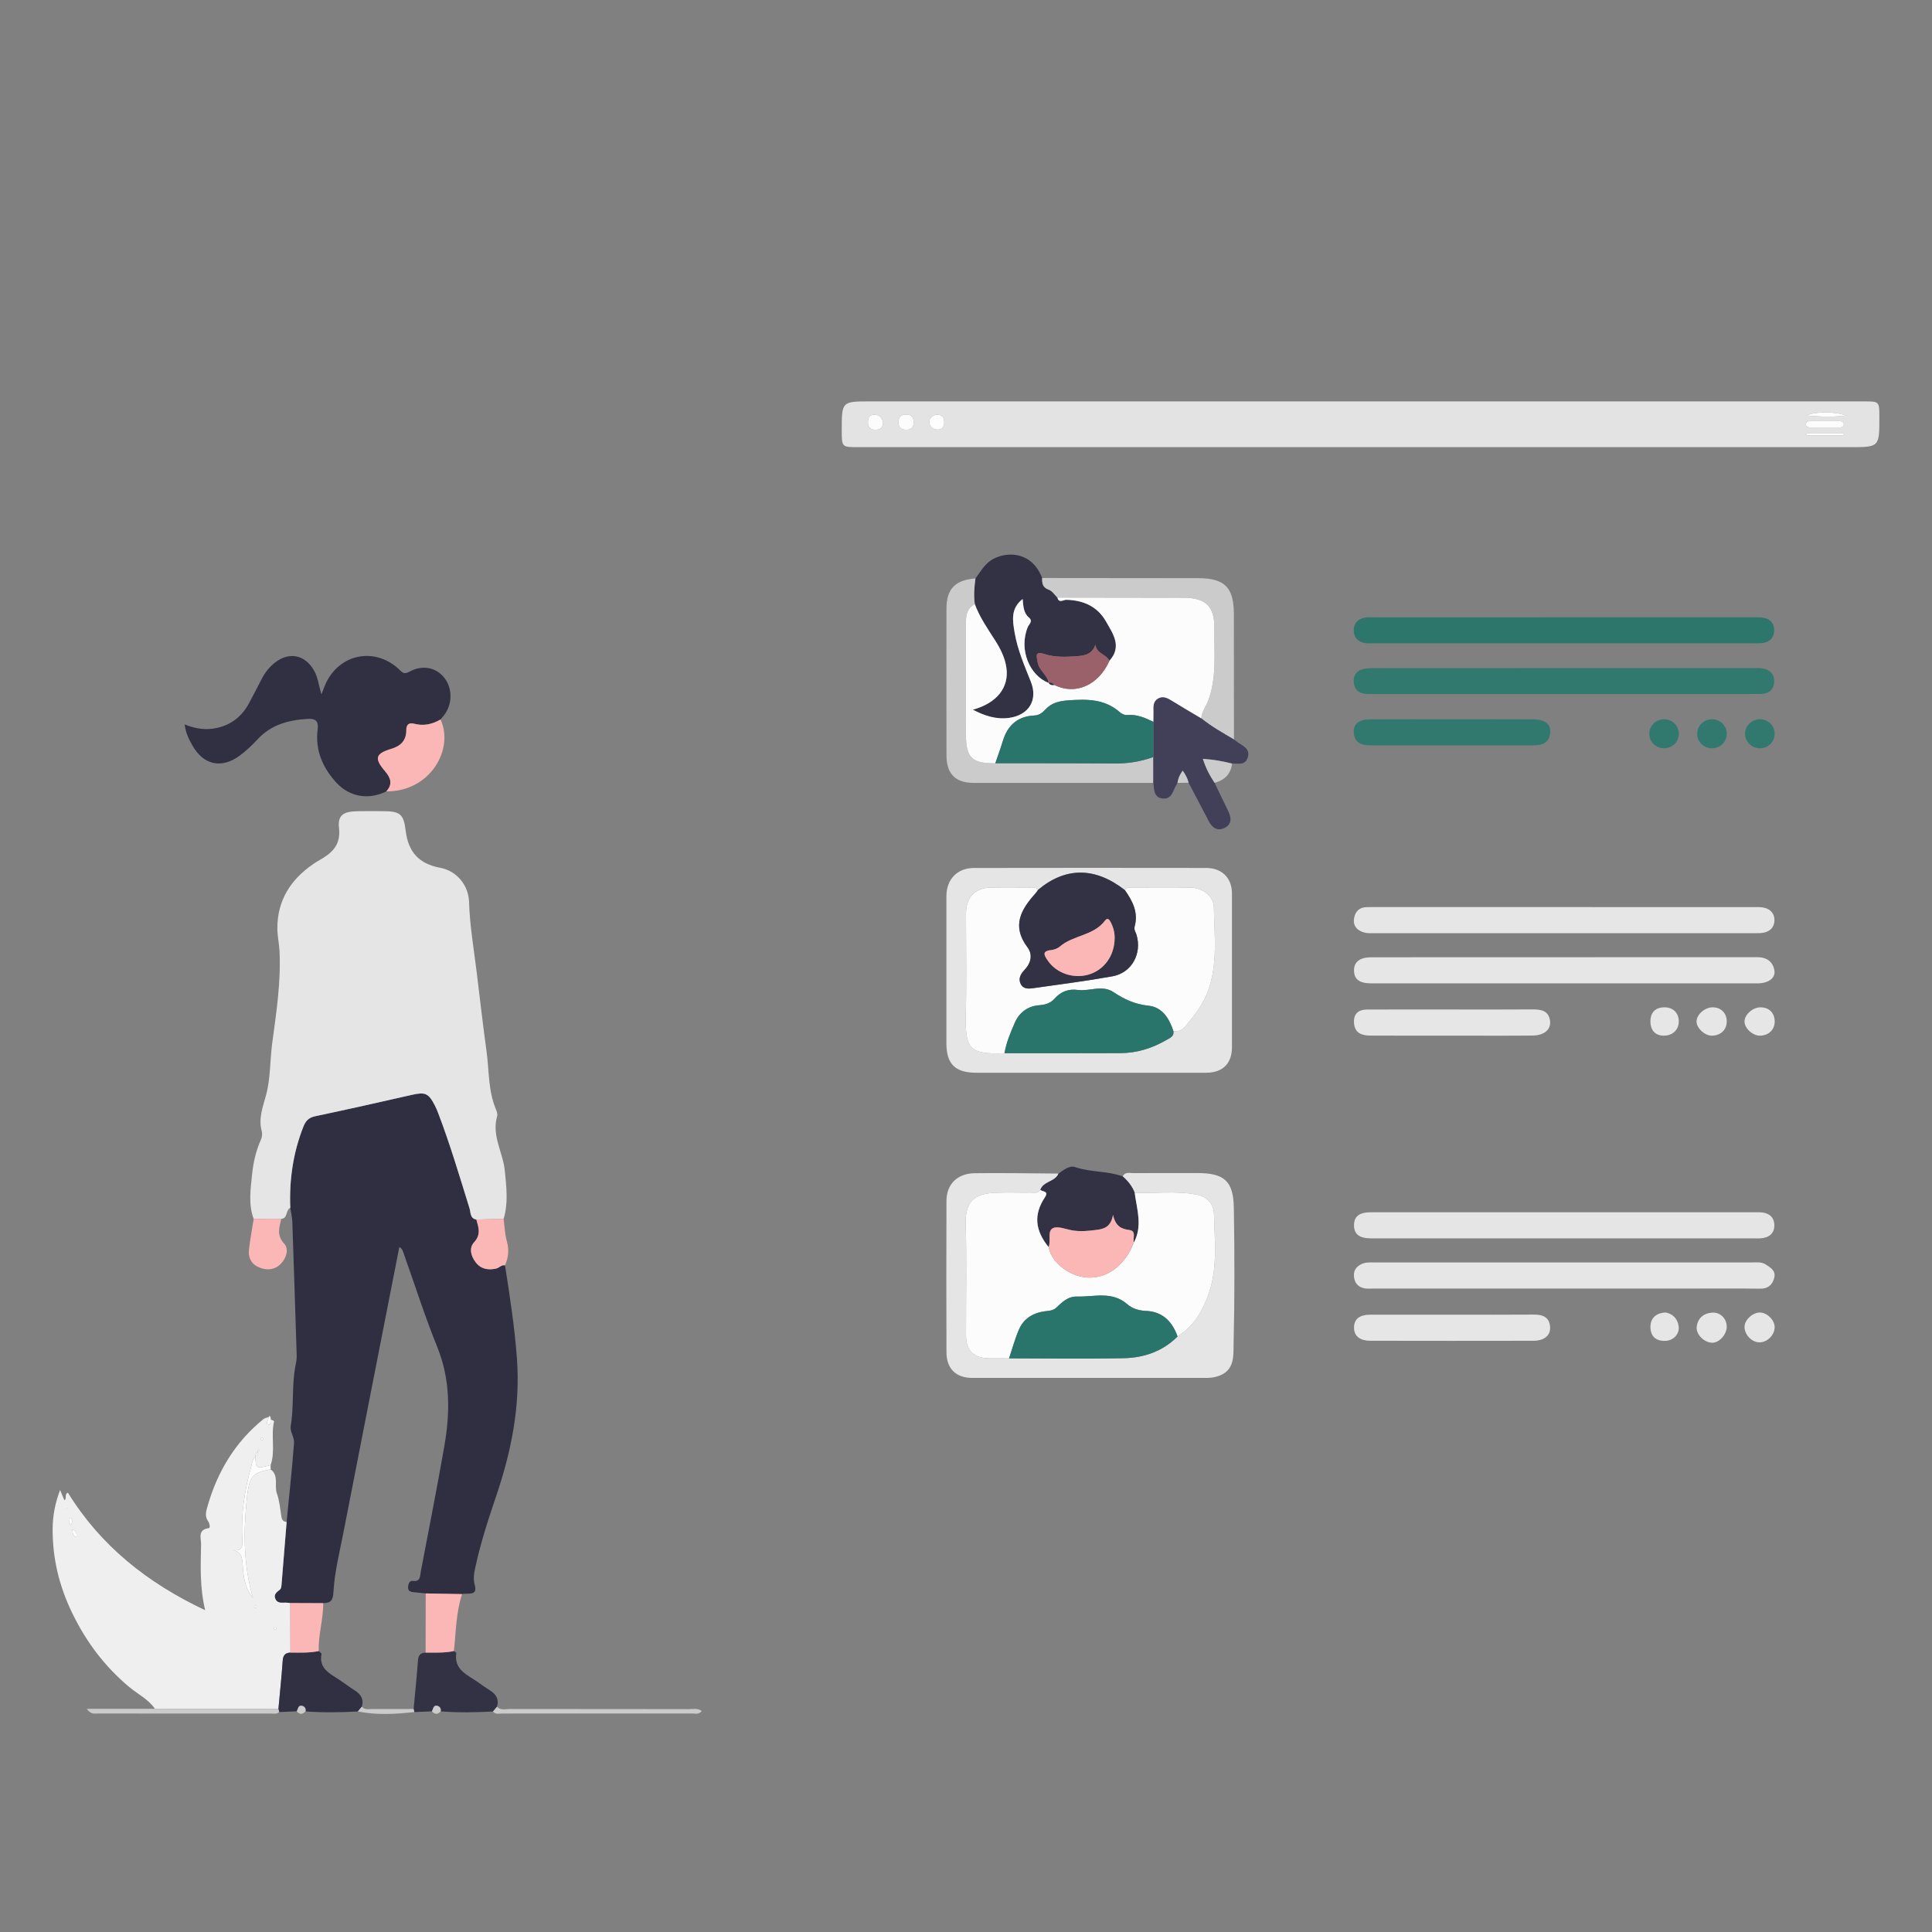 <?xml version="1.0" encoding="utf-8"?>
<!-- Generator: Adobe Illustrator 23.1.0, SVG Export Plug-In . SVG Version: 6.00 Build 0)  -->
<svg version="1.1" xmlns="http://www.w3.org/2000/svg" xmlns:xlink="http://www.w3.org/1999/xlink" x="0px" y="0px"
	 viewBox="0 0 4500 4500" style="enable-background:new 0 0 4500 4500;" xml:space="preserve">
<rect x="0" y="0" width="4500" height="4500" fill="#808080" stroke="none"/>
<style type="text/css">
	.st0{fill:#302F42;}
	.st1{fill:#E5E5E5;}
	.st2{fill:#E3E3E3;}
	.st3{fill:#EFEFEF;}
	.st4{fill:#313043;}
	.st5{fill:#31796F;}
	.st6{fill:#333244;}
	.st7{fill:#2D766C;}
	.st8{fill:#E6E6E6;}
	.st9{fill:#CBCBCB;}
	.st10{fill:#424058;}
	.st11{fill:#FBB6B6;}
	.st12{fill:#FDFCFD;}
	.st13{fill:#FEFEFE;}
	.st14{fill:#2A756B;}
	.st15{fill:#9B616A;}
	.st16{display:none;}
	.st17{display:inline;fill:#176561;}
</style>
<g id="Calque_1">
	<g>
		<path class="st0" d="M1176.25,2947.18c11.25,72.56,22.64,145.05,27.9,218.44c7.87,109.84-13.15,214.83-48.18,318.1
			c-18.94,55.84-37.16,112-49.46,169.83c-2.75,12.94-4.44,24.59-0.59,38.88c7.01,26.08-16.94,17.24-29.6,20.54
			c-28.26-0.52-56.53-1.04-84.8-1.56c-9.22-0.97-18.43-2.07-27.67-2.86c-7.37-0.63-13.68-2.43-13.37-11.52
			c0.24-7.2,3.26-15.81,10.55-14.83c19.03,2.55,17.1-11.42,19.09-21.82c18.5-97.05,37.71-193.98,54.7-291.3
			c13.64-78.15,14.51-155.31-16.3-231.48c-28.76-71.1-52.14-144.37-77.8-216.71c-2.03-5.74-2.92-12.03-10.63-16.34
			c-43.8,223.55-87.42,445.58-130.71,667.67c-8.71,44.7-20.06,89.42-22.59,134.56c-1.21,21.55-6.16,26.6-23.95,27.31
			c-25.54-0.09-51.09-0.19-76.63-0.28c-2.51-0.26-5.02-0.52-7.53-0.78c-9.61-1.01-21.39,3.44-27.04-8.38
			c-5.3-11.08,3.21-16.4,10.64-22.44c2.58-2.1,3.14-7.46,3.47-11.42c4.07-48.64,7.93-97.29,11.84-145.94
			c5.96-61.34,12.62-122.63,17.28-184.07c0.97-12.72-9.85-26.75-7.8-38.91c7.68-45.41,2.46-91.61,10.4-136.75
			c1.6-9.12,3.93-17.94,3.62-27.31c-3.4-103.96-6.6-207.93-10.22-311.88c-0.38-10.89-3.11-21.7-4.75-32.55
			c-2.61-64.94,6.43-127.92,30.32-188.68c5.38-13.69,12.33-21.57,27.98-24.84c75.18-15.72,150.07-32.85,225-49.75
			c31.08-7.01,38.57-3.91,53.46,24.7c3.11,5.97,5.66,12.26,8.06,18.56c27.67,72.59,49.68,147.03,72.72,221.15
			c2.91,9.37,0.72,23.47,15.84,26.05c5.23,18.24,11.41,34.86-5.21,52.94c-12.28,13.36-7.61,31.91,3.65,46.59
			c12.28,16,29.02,18.67,47.6,14.67C1162.78,2953.2,1167.79,2945.47,1176.25,2947.18z"/>
		<path class="st1" d="M1109.49,2840.56c-15.12-2.58-12.92-16.68-15.84-26.05c-23.04-74.12-45.05-148.56-72.72-221.15
			c-2.4-6.3-4.95-12.59-8.06-18.56c-14.89-28.62-22.38-31.71-53.46-24.7c-74.93,16.9-149.82,34.04-225,49.75
			c-15.65,3.27-22.6,11.16-27.98,24.84c-23.89,60.76-32.93,123.74-30.32,188.68c-11.3,4.99-5.1,24.29-20.92,25.59
			c-21.44,0.04-42.89,0.07-64.34,0.11c-12.81-34.23-7.09-69.64-3.68-104.09c2.69-27.23,9.05-54.68,20.53-80.37
			c2.6-5.82,3.66-13.78,1.99-19.81c-8.15-29.41,2.33-55.83,9.82-83.43c10.8-39.8,9.14-81.56,14.62-122.34
			c9.51-70.71,20.36-141.61,16.93-213.59c-0.85-17.76-5-35.14-5.07-52.62c-0.26-65.25,30.67-113.94,83.38-150.15
			c3.47-2.39,6.96-4.78,10.63-6.84c30.09-16.96,54.42-34.3,49.6-77.28c-3.4-30.37,10.65-38.38,42.47-39.06
			c20.28-0.43,40.59-0.21,60.88-0.11c39.42,0.19,47.28,7.11,51.93,45.43c6.09,50.16,31.34,77.3,80.44,86.43
			c38.54,7.17,66.08,40.78,67.22,79.86c1.63,55.48,11.3,110.16,17.97,165.13c7.38,60.8,14.35,121.66,22.7,182.32
			c6.16,44.78,3.68,90.97,21.34,133.97c2.19,5.33,4.86,12.08,3.41,17.03c-13.33,45.44,13.75,84.91,17.89,127.6
			c3.61,37.26,8.42,74.84-2.83,111.84C1151.85,2839.51,1130.67,2840.03,1109.49,2840.56z"/>
		<path class="st2" d="M3168.93,934.93c390.81,0,781.62,0,1172.43,0c36.01,0,36.01,0.03,36.04,36.71
			c0.06,69.89,0.06,69.89-68.88,69.89c-769.78,0-1539.55,0-2309.33,0c-38.57,0-38.57-0.02-38.58-39.29
			c-0.02-67.31-0.02-67.31,66.35-67.31C2407.61,934.93,2788.27,934.93,3168.93,934.93z M4250.31,980.74
			c-10.88,0-21.76-0.08-32.64,0.04c-5.1,0.06-10.92,0.52-11.3,7.01c-0.39,6.64,5.26,7.75,10.44,7.78c22.6,0.12,45.2,0.14,67.8-0.03
			c5.17-0.04,10.72-1.32,9.97-8.12c-0.72-6.57-6.62-6.57-11.62-6.65C4272.07,980.62,4261.19,980.73,4250.31,980.74z M2128.11,982.47
			c-0.18-11.21-5.79-16.83-17.14-16.99c-12.59-0.18-18.49,5.87-18.28,18.41c0.22,13.15,7.68,17.53,19.65,16.94
			C2124.09,1000.25,2128.35,993.37,2128.11,982.47z M2056.82,983.24c-2.51-10.07-8.53-17.57-20.45-17.39
			c-12.16,0.19-15.08,8.54-14.75,18.99c0.37,11.69,7.02,16.2,17.99,16.07C2050.76,1000.77,2056.92,995.69,2056.82,983.24z
			 M2180.79,965.6c-7.34,2.09-16.28,6.74-16.06,17.29c0.25,11.5,8.63,17.9,20.31,17.63c10.57-0.24,14.12-7.39,14.2-17.01
			C2199.33,972.61,2194.94,965.82,2180.79,965.6z M4293.07,1013.88c-0.06-1.45-0.11-2.91-0.17-4.36c-28.31,0-56.63,0-84.94,0
			c0.12,1.45,0.23,2.91,0.35,4.36C4236.56,1013.88,4264.82,1013.88,4293.07,1013.88z M4208.27,967.86
			c28.19,2.23,56.37,4.45,91.74-0.07C4273.09,958,4226.45,958.23,4208.27,967.86z"/>
		<path class="st3" d="M667.58,3544.84c-3.91,48.65-7.77,97.31-11.84,145.94c-0.33,3.97-0.89,9.32-3.47,11.42
			c-7.43,6.04-15.93,11.36-10.64,22.44c5.65,11.82,17.43,7.37,27.04,8.38c2.51,0.26,5.02,0.52,7.52,0.78
			c0.09,38.47,0.18,76.94,0.28,115.4c-11.99,0.5-17.1,6.09-17.97,18.73c-2.6,37.62-6.58,75.14-10.03,112.7
			c-95.84-0.14-191.68-0.28-287.52-0.42c-15.53-22.6-40.38-34.33-60.63-51.4c-56.61-47.7-99.26-103.92-132-171.49
			c-30.62-63.21-45.88-126.76-45.73-195.58c0.07-30.57,5.56-60.06,17.35-91.24c3.95,9.39,6.99,16.62,10.06,23.94
			c6.65-4.34-0.96-13.61,8.07-17.81c76.25,123.51,184.34,210.02,319.79,273.85c-12.93-54.36-10.48-103.88-9.51-153.2
			c0.27-13.86-8.9-34.58,18.05-37.91c3.86-0.48,1.82-11.17-1.61-15.99c-7.89-11.06-5.14-22.04-1.85-33.65
			c23.06-81.36,64.52-150.92,130.86-204.51c3.04-2.46,7.62-3.01,11.49-4.45c1.67,6.08-8.04,14.49-0.94,17.01
			c7.86,2.79,4.77-7.23,6-11.89c2.82,1.52,8.26,3.66,8.07,4.46c-8.04,33.65,3.58,68.86-8.08,102.14
			c-34.08,9.06-34.6,8.76-35.54-20.31c4.13-2.17,4.97-5.98,5.07-10.15c1.99-1.82,6.55-2.91,1.86-6.61c-0.62,2.2-1.24,4.41-1.86,6.61
			c-4.13,2.16-4.98,5.97-5.08,10.15c-6.93,6.99-7.75,16.45-10.17,25.26c-15,54.69-23.79,110.15-20.26,167.06
			c1.02,16.46,1.17,31.5-26.86,24.86c25.26,3.9,26.67,17.72,27.69,36.1c2.18,39.28,10.13,60.53,24.11,76.42
			c-21.81-74.69-22.18-146.84-15.48-220.1c5.51-60.3,10.5-71.35,56.54-79.35c19.94,14.68,7.96,37.82,14.6,56.33
			c6.05,16.86,7.56,35.42,10.36,53.34C656.53,3539.78,659.45,3544.44,667.58,3544.84z M168.3,3562.21
			c1.68,7.96-0.43,14.94,9.94,17.91C177.96,3573.06,179.78,3566.18,168.3,3562.21z M164.67,3553.73c4.27-8.12,4.15-12.27,1.33-15.79
			c-1.74-2.17-5.62-1.73-5.65,0.75C160.31,3542.46,162.38,3546.27,164.67,3553.73z M608.67,3348.41c-0.62,1.41-1.24,2.83-1.85,4.24
			c1.41,0.61,3.13,2.02,4.14,1.62c1.02-0.4,2.11-2.9,1.72-3.92C612.29,3349.35,610.09,3349.03,608.67,3348.41z M598,3743.89
			c-0.57-1.43-0.79-3.63-1.79-4.08c-0.98-0.44-2.77,0.89-4.2,1.44c0.56,1.43,0.78,3.62,1.79,4.09
			C594.77,3745.78,596.56,3744.45,598,3743.89z M643.76,3791.94c-1.42-0.6-3.16-2-4.19-1.59c-1.01,0.4-1.31,2.61-1.93,4.03
			c1.42,0.61,3.16,2.01,4.17,1.6C642.84,3795.58,643.14,3793.37,643.76,3791.94z M155.05,3512.58c-0.25,0.72-0.68,1.46-0.66,2.17
			c0.01,0.24,1.16,0.45,1.78,0.67c0.25-0.72,0.68-1.46,0.65-2.17C156.82,3513.01,155.68,3512.8,155.05,3512.58z"/>
		<path class="st4" d="M899.8,1843.28c-40.67,20.25-84.95,13.33-115.66-19.68c-32.51-34.94-50.45-76.16-44.28-124.63
			c2.66-20.91-6.27-25.59-23.83-24.51c-44.17,2.73-84.76,13.45-116.25,47.75c-12.52,13.63-26.29,26.51-41.13,37.53
			c-42.57,31.61-84.67,22.38-110.58-23.56c-8.15-14.45-15.72-29.4-17.99-48.9c25.12,10.39,49.96,13.81,74.96,8.3
			c33.11-7.3,58-26.61,74.29-56.39c10.52-19.24,20.27-38.89,30.47-58.31c7.55-14.36,17.26-27.06,30.07-37.15
			c33.58-26.46,70.46-18.98,91.68,18.23c9.17,16.08,10.64,34.67,17.23,55.24c4.07-10.38,6.5-17.43,9.55-24.2
			c31.5-69.95,113.96-86.82,170.38-34.71c7.4,6.84,11.34,13.75,24.65,6.36c30.73-17.06,62.99-9.95,81.81,14.4
			c19.21,24.85,18.78,61.57-1.07,87.07c-2.57,3.3-5.32,6.44-7.99,9.66c-18.94,11.15-39.03,15.69-60.7,10.11
			c-13.23-3.41-19.11,1.64-19.08,15.08c0.04,23.76-12.85,36.6-34.98,43.25c-37,11.13-40.14,22.22-14.35,52.31
			C910.41,1812.18,914.84,1826.72,899.8,1843.28z"/>
		<path class="st1" d="M2538.05,2498.63c-87.99,0-175.97,0.03-263.96-0.01c-49.21-0.02-69.72-20.15-69.74-68.59
			c-0.05-114.21-0.07-228.41,0.02-342.62c0.03-39.21,25.14-65.68,64.24-65.76c180.2-0.35,360.41-0.3,540.61-0.04
			c37.19,0.06,60.22,23.41,60.26,59.76c0.11,119.28,0.13,238.56,0,357.85c-0.04,37.97-21.64,59.32-59.85,59.37
			C2719.1,2498.71,2628.57,2498.63,2538.05,2498.63z M2733.24,2402.04c10.97,1.05,20.67-3.19,27.21-10.98
			c21.63-25.77,42.35-52.02,53.86-84.65c22.3-63.21,14.17-128.41,13.03-192.89c-0.48-26.8-26.09-45.67-54.84-46.16
			c-44.74-0.76-89.51-0.23-134.27-0.2c-6.7,0-13.74-0.79-18.15,6.12c-69.12-54.17-138.36-54.36-202.29-0.57
			c-4.68-6.66-11.76-5.53-18.39-5.54c-30.35-0.06-60.72-0.53-91.06,0.11c-37.6,0.78-58.3,22.68-58.34,60.77
			c-0.08,77.56,1.39,155.16-0.41,232.69c-1.89,81.1,6.53,95.9,89.99,92.45c90.01-0.05,180.03,0.09,270.04-0.24
			c38.69-0.14,74.49-11.47,107.74-30.88C2725.03,2417.58,2734.82,2414.14,2733.24,2402.04z"/>
		<path class="st1" d="M2614.93,2740.01c5.59-11.07,16.02-7.53,24.74-7.58c49.89-0.29,99.79-0.15,149.69-0.14
			c61.61,0.01,83.38,18.37,84.46,80.32c1.85,105.67,1.97,211.43-0.53,317.08c-0.64,27.03,3.2,61.42-33.98,74.9
			c-9.89,3.59-19.45,4.87-29.63,4.87c-181.82-0.05-363.65,0.02-545.47-0.07c-37.63-0.02-59.6-21.45-59.73-59.77
			c-0.39-117.54-0.39-235.09,0-352.63c0.13-38.58,25.19-63.84,65.85-64.36c65.08-0.83,130.2,0.44,195.3,0.82
			c-7.96,19.58-35.22,17.58-42.47,37.96c-5.63,9.22-14.88,6.34-22.92,6.43c-27.03,0.29-54.1-0.71-81.1,0.3
			c-49.71,1.86-71.05,20.58-69.77,70.64c2.23,86.96,0.53,174.01,0.67,261.02c0.06,36.52,17.63,53.66,54.63,53.96
			c15.2,0.12,30.41,0.11,45.61,0.16c89.15,0.05,178.32,1.53,267.43-0.44c46.96-1.04,90.58-15.9,125.05-50.58
			c39.04-24.52,60.29-62.23,74.05-104.21c19.36-59.08,12.12-120.52,10.83-180.99c-0.48-22.37-14.71-40.36-40.71-45.27
			c-47.9-9.04-96.04-2.47-144.03-4.05C2637.08,2763.03,2627.09,2750.73,2614.93,2740.01z"/>
		<path class="st5" d="M3643.73,1616.54c-147.24,0-294.47,0.01-441.71-0.03c-8.45,0-17.06,0.47-25.31-0.95
			c-14.08-2.42-22.35-11.43-23.58-25.86c-1.32-15.4,5.2-26.77,20.28-30.89c8.78-2.4,18.36-2.56,27.58-2.56
			c294.47-0.12,588.95-0.1,883.42-0.09c5.92,0,11.89-0.3,17.75,0.33c18.48,1.99,30.88,12.1,30.3,30.95
			c-0.58,18.58-12.56,28.92-31.78,28.99c-37.23,0.14-74.46,0.11-111.7,0.11C3873.89,1616.54,3758.81,1616.54,3643.73,1616.54z"/>
		<path class="st6" d="M2272.01,1347.35c12.48-16.75,22.42-35.6,42.25-45.86c33.45-17.3,89.12-16.8,113.17,44.8
			c-0.57,12.38,0.96,22.29,15.62,27.39c7.79,2.72,13.32,11.94,19.87,18.22c3.62,14.09,13.75,4.99,20.56,5.13
			c39.74,0.82,72.64,15.38,92.53,50.33c16.23,28.51,38.17,58.42,8.04,91.8c-7.1-15.6-30.5-16.32-32.56-37.73
			c-8.19,24.88-28.57,25.94-47.72,27.26c-23.51,1.62-47.39,2.2-70.18-5.06c-23.05-7.34-19.83,2.71-16.61,19.35
			c3.74,19.29,22.58,29.04,25.75,47.71c-44.04-16.44-70.73-77.38-48.76-130.36c2.77-6.68,12.69-13.27,2.61-21.87
			c-12.66-10.81-13.09-26.36-14.67-43.22c-28.52,22.22-23.27,50.62-18.71,77.7c6.75,40.08,22.85,77.28,37.86,114.89
			c17.04,42.71-4.72,77.85-50.39,84.22c-29.96,4.18-57.13-4.56-84.77-19.08c56.24-15.39,84.63-51.74,78.18-97.61
			c-3.37-23.99-14.13-44.79-26.94-64.81c-17.23-26.93-35.55-53.25-46.67-83.59C2267.72,1387.02,2269.23,1367.17,2272.01,1347.35z"/>
		<path class="st7" d="M3641.11,1498.36c-147.19,0-294.38,0.01-441.58-0.03c-7.6,0-15.51,0.77-22.72-1.03
			c-14.48-3.6-23.45-12.89-23.68-28.8c-0.23-15.96,8.59-25.57,22.96-29.36c7.96-2.1,16.79-1.22,25.23-1.22
			c294.39-0.05,588.77-0.04,883.15-0.04c5.08,0,10.16-0.14,15.23,0.08c19.9,0.87,32.96,11.04,32.58,31.07
			c-0.35,18.65-13.07,28.39-31.82,29.21c-6.76,0.29-13.53,0.12-20.3,0.12C3933.8,1498.36,3787.45,1498.36,3641.11,1498.36z"/>
		<path class="st1" d="M3640.92,2884.47c-148.8,0-297.59,0.02-446.39-0.02c-27.92-0.01-40.43-9.28-40.76-29.84
			c-0.34-21.18,11.98-31.02,39.56-31.03c298.44-0.04,596.87-0.03,895.31-0.03c3.38,0,6.77-0.06,10.14,0.03
			c19.61,0.55,33.61,9.87,34.02,29.83c0.41,19.99-13.17,29.91-32.83,30.95c-5.9,0.31-11.83,0.09-17.75,0.09
			C3935.13,2884.47,3788.03,2884.47,3640.92,2884.47z"/>
		<path class="st8" d="M3643.18,2112.77c147.24,0,294.47-0.02,441.71,0.06c8.41,0,17.15-0.41,25.16,1.61
			c14.71,3.71,23.33,14.37,23.01,29.51c-0.29,13.89-8.42,24-22.05,27.72c-7.17,1.96-15.02,1.93-22.57,1.93
			c-296.16,0.09-592.33,0.08-888.49,0.01c-7.56,0-15.51,0.43-22.61-1.64c-16.38-4.76-26.6-15.28-23.32-33.71
			c2.87-16.11,12.95-25.15,29.69-25.42c16.07-0.26,32.15-0.08,48.23-0.08C3369.01,2112.77,3506.09,2112.77,3643.18,2112.77z"/>
		<path class="st8" d="M3643.79,2290.49c-149.75,0-299.5,0.02-449.25-0.02c-28.01-0.01-40.48-9.25-40.77-29.83
			c-0.28-20,13.34-30.95,40.39-30.96c299.5-0.12,599,0.01,898.5-0.25c21.93-0.02,36.32,9.92,40.17,30.3
			c3.49,18.45-13.96,30.73-39.8,30.74C3943.29,2290.51,3793.54,2290.49,3643.79,2290.49z"/>
		<path class="st8" d="M3642.95,3001.32c-148,0-296.01,0-444.01-0.01c-6.76,0-13.69,0.75-20.26-0.41
			c-13.81-2.44-22.54-10.96-24.72-25.02c-2.18-14.08,2.97-24.36,16.17-31.1c10.49-5.35,21.36-4.32,32.25-4.33
			c292.62-0.05,585.25-0.05,877.87-0.01c10.9,0,22.2-1.74,32.15,4.55c11.57,7.31,24.39,14.91,20.09,31.4
			c-4.18,16.03-13.97,25.48-32.86,25.2c-55.81-0.83-111.63-0.28-167.45-0.28C3835.78,3001.32,3739.37,3001.32,3642.95,3001.32z"/>
		<path class="st9" d="M2272.01,1347.35c-2.78,19.82-4.29,39.67-1.52,59.63c-18.36,9.83-20.78,26.64-20.73,45.2
			c0.24,85.88,0.09,171.77,0.1,257.65c0.01,55.13,13.5,68.5,68.41,67.95c92.09,0.14,184.19-0.14,276.28,0.64
			c31.68,0.27,62.12-4.38,91.76-15.16c-0.01,20.09-0.02,40.18-0.03,60.28c-139.4,0-278.8,0.06-418.19-0.03
			c-42.6-0.03-63.48-20.82-63.55-63.78c-0.19-114.04-0.13-228.09-0.03-342.13C2204.55,1371.67,2224.76,1350.81,2272.01,1347.35z"/>
		<path class="st9" d="M2462.92,1391.91c-6.55-6.29-12.08-15.51-19.87-18.22c-14.66-5.11-16.19-15.01-15.62-27.39
			c120.97,0.11,241.95,0.21,362.92,0.35c62.39,0.07,83.51,21.3,83.58,83.98c0.1,97.28,0.13,194.56,0.2,291.85
			c-25.99-15.45-52.49-30.11-76.04-49.32c0.85-15.77,11.17-27.92,16.38-42.07c20.13-54.71,13.15-111.44,13.96-167.53
			c0.75-51.47-19.77-71.14-72.08-71.24C2658.54,1392.15,2560.73,1392.05,2462.92,1391.91z"/>
		<path class="st10" d="M2798.08,1673.16c23.55,19.21,50.06,33.87,76.04,49.32c3.36,2.47,6.63,5.09,10.09,7.4
			c12.5,8.35,28.3,14.93,21.95,34.72c-6.16,19.16-22.8,13.05-36.4,13.97c-21.65-5.56-43.53-9.41-68.03-11.09
			c6.93,21.87,16.16,39.34,27.31,55.9c10.56,21.97,20.91,44.04,31.77,65.86c7.8,15.67,8.32,30.76-8.55,39.16
			c-16.49,8.22-28.83-0.17-36.97-16.01c-15.37-29.9-31.23-59.54-46.89-89.3c-2.3-10.19-7.18-18.97-13.72-28.1
			c-7.06,9.56-10.66,18.55-12.07,28.46c-3.03,5.84-6.56,11.49-8.99,17.57c-4.69,11.78-11.31,20.49-25.57,18.93
			c-15.94-1.74-19.49-13.18-20.5-26.57c-0.25-3.29-0.85-6.56-1.29-9.84c0.01-20.09,0.02-40.18,0.03-60.28
			c0.03-27.32,0.06-54.63,0.09-81.95c0.07-7.52,0.28-15.04,0.19-22.56c-0.13-11.74-1.69-24.34,10.32-31.53
			c12.83-7.68,23.74-0.6,34.71,6.17C2753.59,1646.95,2775.91,1659.94,2798.08,1673.16z"/>
		<path class="st6" d="M2423.16,2771.42c7.25-20.38,34.5-18.38,42.47-37.96c11.76-8.48,25.39-19.6,38.93-14.98
			c36.03,12.29,74.81,8.48,110.38,21.54c12.16,10.72,22.15,23.02,27.96,38.36c5.26,38.75,18.85,77.66-2.08,115.95
			c-2.63-10.27,6.57-27.17-10.11-29.36c-19.06-2.5-32.38-8.66-38.29-35.35c-4.89,27.9-20.21,32.64-37.92,34.97
			c-19.34,2.55-38.5,4.5-57.97,1c-14.9-2.68-33.27-10.58-44.15-4.86c-13.66,7.18-3.76,29.43-10.04,43.96
			c-31.68-39.07-35.1-75.65-8.86-115.44C2443.93,2773.43,2428.26,2776.3,2423.16,2771.42z"/>
		<path class="st5" d="M3383.41,1675.43c62.48,0,124.96-0.14,187.43,0.06c27.48,0.08,41.34,10.6,39.94,30.77
			c-1.69,24.17-18.76,29.74-39.21,29.75c-126.64,0.06-253.29,0.06-379.93,0c-20.65-0.01-37.32-5.96-38.46-30.31
			c-0.92-19.71,12.05-30.09,37.73-30.19C3255.08,1675.28,3319.25,1675.44,3383.41,1675.43z"/>
		<path class="st8" d="M3379.59,2351.32c63.34,0,126.68,0.33,190.02-0.19c20.45-0.17,37.95,3.07,40.77,27.09
			c2.34,20-13.74,33.52-40.82,33.79c-59.96,0.6-119.92,0.2-179.88,0.2c-65.87,0-131.75,0.21-197.62-0.14
			c-18.88-0.1-35.92-4.78-38.15-27.88c-2.07-21.43,8.45-32.72,30.6-32.79C3249.53,2351.19,3314.56,2351.33,3379.59,2351.32z"/>
		<path class="st8" d="M3382.22,3062.13c63.41,0,126.83,0.32,190.24-0.19c20.19-0.16,35.67,5.21,37.93,27.49
			c2.06,20.38-13.02,33.41-38.34,33.46c-126.82,0.23-253.65,0.25-380.47-0.02c-24.93-0.05-38.09-11.63-37.8-30.93
			c0.3-19.79,12.78-29.72,38.22-29.77C3255.4,3062.05,3318.81,3062.13,3382.22,3062.13z"/>
		<path class="st6" d="M1006.04,3986.04c-13.65,0.58-27.29,1.16-40.94,1.73c-0.59-2.41-1.19-4.82-1.78-7.22
			c3.48-37.55,7.51-75.06,10.15-112.67c0.88-12.57,5.77-18.3,17.87-18.64c22.03-0.05,44.13,1.03,65.9-3.65
			c1.96,1.56,5.79,3.4,5.6,4.63c-5.94,38.79,25.05,50.34,49.06,67.02c9.67,6.72,19.22,13.65,29.19,19.89
			c14.4,9.01,21.75,20.73,16.6,38.08c-3.14,3.72-6.28,7.44-9.41,11.17c-40.63,2.2-81.26,2.96-121.89-0.25
			c1.75-8.48-4.13-13.07-10.34-13.25C1009.35,3972.68,1008.74,3981.02,1006.04,3986.04z"/>
		<path class="st4" d="M648.47,3980.63c3.44-37.56,7.42-75.08,10.03-112.7c0.87-12.64,5.98-18.23,17.97-18.73
			c22.06,0.08,44.18,1.01,66-3.58c2.23,2.34,6.71,5.11,6.36,6.96c-6.32,33.14,18.27,44.88,39.88,58.95
			c12.67,8.25,24.66,17.57,37.44,25.65c14.36,9.08,21.86,20.58,16.68,37.96c-3.11,3.73-6.23,7.46-9.34,11.19
			c-40.63,2.28-81.26,2.92-121.88-0.19c1.76-8.48-4.21-12.98-10.34-13.23c-6.75-0.28-7.35,8.03-10.04,13.04
			c-13.64,0.6-27.29,1.19-40.93,1.79C649.69,3985.37,649.08,3983,648.47,3980.63z"/>
		<path class="st11" d="M899.8,1843.28c15.04-16.56,10.61-31.1-2.8-46.75c-25.79-30.09-22.65-41.18,14.35-52.31
			c22.13-6.65,35.02-19.49,34.98-43.25c-0.02-13.45,5.86-18.49,19.08-15.08c21.67,5.59,41.76,1.05,60.7-10.11
			C1058.03,1744.19,1002.98,1844.08,899.8,1843.28z"/>
		<path class="st11" d="M1057.25,3845.59c-21.78,4.68-43.87,3.59-65.91,3.65c0.06-45.94,0.12-91.88,0.18-137.81
			c28.27,0.52,56.54,1.04,84.8,1.56C1061.99,3756.04,1062.17,3801.18,1057.25,3845.59z"/>
		<path class="st11" d="M590.85,2839.07c21.45-0.04,42.9-0.08,64.34-0.11c-4.51,19.87-11.5,37.95,6.69,57.65
			c11.39,12.33,5.58,32.66-7.08,46.27c-13.6,14.62-31.24,16.61-49,10.09c-18.71-6.87-28.16-21.9-25.99-41.74
			C582.48,2887.06,587.09,2863.11,590.85,2839.07z"/>
		<path class="st11" d="M1109.49,2840.56c21.18-0.53,42.36-1.06,63.53-1.58c2.34,17.39,2.83,35.3,7.52,52.04
			c5.57,19.86,3.94,37.97-4.29,56.18c-8.47-1.73-13.48,6.01-20.72,7.57c-18.58,4-35.33,1.33-47.6-14.67
			c-11.26-14.68-15.93-33.23-3.65-46.59C1120.9,2875.42,1114.72,2858.8,1109.49,2840.56z"/>
		<path class="st9" d="M1148.28,3986.39c3.14-3.72,6.28-7.45,9.41-11.17c8.17,9.1,19.02,5.34,28.69,5.36
			c139.47,0.24,278.93,0.1,418.4,0.32c9.4,0.01,19.68-2.87,29.81,4.3c-6.54,8.6-14.63,5.9-21.37,5.91
			c-147.92,0.18-295.84,0.17-443.76,0.03C1162.23,3991.13,1154.02,3993.78,1148.28,3986.39z"/>
		<path class="st9" d="M648.47,3980.63c0.61,2.37,1.21,4.74,1.82,7.11c-5.68,5.38-12.78,3.42-19.33,3.42
			c-134.43,0.1-268.86,0.13-403.29-0.09c-6.91-0.01-15.1,3.22-25.67-10.86c56.31,0,107.63,0,158.94-0.01
			C456.8,3980.35,552.63,3980.49,648.47,3980.63z"/>
		<path class="st5" d="M4133.52,1710.32c-0.71,18.7-15.89,32.84-34.96,32.58c-18.68-0.26-34.01-15.48-34.02-33.77
			c-0.01-19.36,16.67-34.84,36.48-33.85C4119.81,1676.21,4134.22,1691.75,4133.52,1710.32z"/>
		<path class="st5" d="M3988.16,1675.35c19.01,0.31,33.8,15.06,33.81,33.73c0.01,19.74-16.07,34.71-36.26,33.78
			c-18.77-0.87-33.29-16.44-32.59-34.96C3953.82,1689.36,3969.23,1675.04,3988.16,1675.35z"/>
		<path class="st5" d="M3875.32,1675.37c19.25-0.28,34.23,13.63,34.93,32.44c0.74,19.75-14.78,35.36-34.87,35.08
			c-18.89-0.26-33.85-15.17-33.88-33.76C3841.46,1690.56,3856.4,1675.65,3875.32,1675.37z"/>
		<path class="st8" d="M4021.9,3089.32c0.49,18.2-16.77,38.01-33.26,38.17c-18.45,0.18-38.87-19.01-36.66-37.19
			c2.39-19.67,15.53-31.24,35.45-32.93C4006.22,3055.78,4021.39,3070.48,4021.9,3089.32z"/>
		<path class="st8" d="M4133.54,3092.68c-1.28,18.97-19.23,35.19-37.45,33.84c-18.15-1.35-34.56-20.75-32.57-38.51
			c1.82-16.27,21.03-32.1,37.43-30.87C4117.77,3058.4,4134.61,3076.77,4133.54,3092.68z"/>
		<path class="st8" d="M3989.57,2346.25c19.58,0.27,32.82,14.14,32.33,33.84c-0.48,19-14.61,32.07-34.8,32.2
			c-16.43,0.1-35.55-17.64-35.56-32.99C3951.52,2363.01,3971.1,2346,3989.57,2346.25z"/>
		<path class="st8" d="M4133.61,2379.41c-0.09,19.1-13.93,32.43-34.14,32.89c-16.52,0.37-35.64-16.72-36.16-32.31
			c-0.54-16.19,18.87-33.75,37.27-33.73C4120.55,2346.28,4133.71,2359.48,4133.61,2379.41z"/>
		<path class="st8" d="M3910.2,2379.91c-0.38,19.02-14.47,32.2-34.64,32.38c-19.82,0.18-31.77-12.79-31.38-34.08
			c0.38-20.88,12.21-32.17,33.48-31.96C3897.43,2346.44,3910.59,2360.05,3910.2,2379.91z"/>
		<path class="st8" d="M3879.64,3057.05c14.64,2.57,27.3,12.74,30.21,31.32c2.92,18.6-12.16,34.26-31.14,34.81
			c-21.56,0.63-33.82-10.4-34.53-31.07C3843.49,3071.79,3855.92,3057.97,3879.64,3057.05z"/>
		<path class="st12" d="M594.81,3392.17c0.93,29.07,1.46,29.37,35.54,20.31c0.01,3.31,0.02,6.62,0.03,9.93
			c-46.04,8-51.03,19.05-56.54,79.35c-6.7,73.26-6.33,145.41,15.48,220.1c-13.98-15.88-21.92-37.13-24.11-76.42
			c-1.02-18.38-2.43-32.2-27.69-36.1c28.03,6.64,27.88-8.4,26.86-24.86c-3.53-56.91,5.26-112.37,20.26-167.06
			C587.06,3408.62,587.87,3399.16,594.81,3392.17C594.81,3392.17,594.81,3392.17,594.81,3392.17z"/>
		<path class="st9" d="M2829.05,1823.38c-11.15-16.56-20.39-34.03-27.31-55.9c24.5,1.68,46.38,5.53,68.03,11.09
			C2866.73,1803.08,2852.23,1817.18,2829.05,1823.38z"/>
		<path class="st9" d="M833.48,3986.33c3.11-3.73,6.23-7.46,9.34-11.19c6.25,7.93,15.15,5.5,23.17,5.54
			c32.44,0.15,64.89-0.06,97.33-0.13c0.59,2.41,1.19,4.82,1.78,7.22C921.17,3992.56,877.26,3995.19,833.48,3986.33z"/>
		<path class="st9" d="M2742.63,1823.46c1.41-9.91,5.01-18.9,12.07-28.46c6.54,9.14,11.42,17.91,13.72,28.1
			C2759.82,1823.22,2751.23,1823.34,2742.63,1823.46z"/>
		<path class="st9" d="M691.22,3985.96c2.69-5.01,3.29-13.32,10.04-13.04c6.13,0.25,12.1,4.74,10.34,13.23
			C704.74,3993.68,697.94,3993.86,691.22,3985.96z"/>
		<path class="st9" d="M1006.04,3986.04c2.71-5.02,3.32-13.36,10.02-13.16c6.2,0.19,12.08,4.78,10.34,13.25
			C1019.57,3993.69,1012.79,3993.81,1006.04,3986.04z"/>
		<path class="st12" d="M630.35,3305.87c-1.23,4.66,1.86,14.69-6,11.89c-7.11-2.52,2.6-10.93,0.94-17.01c0,0-0.05,0.04-0.05,0.04
			c1.71,0,3.41,0.01,5.12,0.01C630.36,3302.5,630.36,3304.18,630.35,3305.87z"/>
		<path class="st3" d="M630.36,3300.81c-1.71,0-3.41-0.01-5.12-0.01C626.96,3297.26,628.66,3297.31,630.36,3300.81z"/>
		<path class="st11" d="M752.83,3734.08c0.42,37.54-11.81,73.91-10.36,111.54c-21.82,4.6-43.94,3.66-66,3.58
			c-0.09-38.47-0.18-76.94-0.27-115.41C701.74,3733.9,727.28,3733.99,752.83,3734.08z"/>
		<path class="st12" d="M4250.31,980.74c10.88-0.01,21.77-0.11,32.64,0.04c4.99,0.07,10.9,0.08,11.62,6.65
			c0.75,6.8-4.8,8.08-9.97,8.12c-22.6,0.17-45.2,0.16-67.8,0.03c-5.18-0.03-10.83-1.14-10.44-7.78c0.38-6.49,6.2-6.96,11.3-7.01
			C4228.54,980.66,4239.42,980.74,4250.31,980.74z"/>
		<path class="st12" d="M2128.09,982.5c0.26,10.87-4,17.75-15.75,18.33c-11.97,0.59-19.43-3.79-19.65-16.94
			c-0.21-12.54,5.69-18.59,18.28-18.41C2122.32,965.63,2127.93,971.26,2128.09,982.5z"/>
		<path class="st12" d="M2056.82,983.24c0.1,12.45-6.06,17.53-17.21,17.67c-10.97,0.13-17.62-4.38-17.99-16.07
			c-0.33-10.44,2.59-18.8,14.75-18.99C2048.29,965.66,2054.3,973.17,2056.82,983.24z"/>
		<path class="st13" d="M2180.79,965.6c14.15,0.22,18.53,7.01,18.45,17.92c-0.07,9.62-3.63,16.76-14.2,17.01
			c-11.68,0.27-20.07-6.13-20.31-17.63C2164.51,972.34,2173.45,967.7,2180.79,965.6z"/>
		<path class="st13" d="M4293.07,1013.88c-28.26,0-56.51,0-84.77,0c-0.12-1.45-0.23-2.91-0.35-4.36c28.31,0,56.63,0,84.94,0
			C4292.96,1010.97,4293.02,1012.42,4293.07,1013.88z"/>
		<path class="st13" d="M4208.27,967.86c18.18-9.63,64.83-9.86,91.74-0.07C4264.64,972.3,4236.45,970.09,4208.27,967.86z"/>
		<path class="st13" d="M168.3,3562.21c11.48,3.98,9.66,10.85,9.94,17.91C167.87,3577.15,169.98,3570.16,168.3,3562.21z"/>
		<path class="st13" d="M164.67,3553.73c-2.3-7.46-4.37-11.26-4.32-15.04c0.03-2.48,3.9-2.92,5.65-0.75
			C168.83,3541.45,168.95,3545.61,164.67,3553.73z"/>
		<path class="st12" d="M608.67,3348.41c1.41,0.62,3.62,0.93,4,1.95c0.39,1.02-0.71,3.52-1.72,3.92c-1.01,0.4-2.73-1.01-4.14-1.62
			C607.43,3351.24,608.05,3349.83,608.67,3348.41z"/>
		<path class="st12" d="M598,3743.89c-1.44,0.56-3.23,1.89-4.2,1.44c-1.01-0.47-1.23-2.65-1.79-4.09c1.43-0.55,3.22-1.88,4.2-1.44
			C597.21,3740.26,597.43,3742.45,598,3743.89z"/>
		<path class="st12" d="M643.76,3791.95c-0.62,1.42-0.92,3.63-1.94,4.03c-1.02,0.4-2.75-1-4.17-1.6c0.61-1.42,0.91-3.63,1.93-4.03
			C640.6,3789.95,642.33,3791.34,643.76,3791.95z"/>
		<path class="st12" d="M599.88,3382.01c-0.1,4.18-0.94,7.99-5.07,10.15c0,0-0.01,0-0.01,0
			C594.91,3387.99,595.76,3384.18,599.88,3382.01L599.88,3382.01z"/>
		<path class="st13" d="M155.05,3512.58c0.63,0.22,1.77,0.43,1.78,0.68c0.03,0.71-0.4,1.44-0.65,2.17
			c-0.63-0.22-1.77-0.43-1.78-0.67C154.37,3514.03,154.8,3513.3,155.05,3512.58z"/>
		<path class="st12" d="M599.89,3382.01c0.62-2.2,1.24-4.41,1.86-6.61C606.43,3379.1,601.88,3380.2,599.89,3382.01L599.89,3382.01z"
			/>
		<path class="st12" d="M2620.09,2073.29c4.4-6.91,11.45-6.11,18.15-6.12c44.76-0.03,89.52-0.57,134.27,0.2
			c28.75,0.49,54.36,19.35,54.84,46.16c1.14,64.48,9.27,129.68-13.03,192.89c-11.51,32.63-32.23,58.87-53.86,84.65
			c-6.54,7.79-16.23,12.04-27.21,10.98c-9.71-29.54-25.62-56.25-58.38-59.6c-30.89-3.16-56.39-14.86-80.93-31.36
			c-26.94-18.12-55.84-1.55-83.57-5.32c-21.44-2.92-39.56,3.81-53.96,20.15c-9.49,10.77-21.45,14.36-35.75,15.44
			c-26.46,2-46.44,16.71-56.83,40.47c-10.03,22.93-19.94,46.32-24.24,71.38c-83.46,3.46-91.88-11.35-89.99-92.45
			c1.81-77.52,0.33-155.12,0.41-232.69c0.04-38.09,20.75-59.99,58.34-60.77c30.34-0.63,60.7-0.17,91.06-0.11
			c6.63,0.01,13.72-1.12,18.39,5.54c-1.94,2.71-3.64,5.64-5.86,8.1c-34.16,37.63-56.01,76.15-18.81,125.52
			c12.86,17.07,8.36,36.78-7.09,53.04c-8.36,8.8-14.85,19.59-8.8,32.08c6.51,13.41,19.69,11.58,31.27,9.93
			c60.97-8.7,122.14-16.48,182.72-27.4c44.99-8.12,69.07-52.89,55.92-96.82c-1.86-6.2-6.43-11.6-4.32-19.23
			C2651.86,2125.4,2638.1,2098.71,2620.09,2073.29z"/>
		<path class="st6" d="M2620.09,2073.29c18.01,25.43,31.76,52.11,22.74,84.65c-2.11,7.62,2.46,13.03,4.32,19.23
			c13.15,43.92-10.92,88.7-55.92,96.82c-60.58,10.93-121.74,18.71-182.72,27.4c-11.58,1.65-24.76,3.48-31.27-9.93
			c-6.06-12.49,0.43-23.27,8.8-32.08c15.45-16.26,19.95-35.98,7.09-53.04c-37.2-49.37-15.35-87.89,18.81-125.52
			c2.23-2.45,3.92-5.39,5.86-8.1C2481.73,2018.93,2550.98,2019.12,2620.09,2073.29z M2596.17,2185.59
			c0.47-11.79-2.58-25.51-9.62-38.5c-3.62-6.68-7.57-9.76-12.91-2.65c-26.4,35.2-73.94,33.45-105.18,60.36
			c-5.41,4.66-13.68,7.47-20.94,8.26c-21.21,2.31-15.11,12.26-7.69,23.4c20.11,30.17,60,44.11,95.96,33.45
			C2571.45,2259.34,2595.92,2226.3,2596.17,2185.59z"/>
		<path class="st14" d="M2339.58,2453.19c4.31-25.06,14.21-48.44,24.24-71.38c10.39-23.76,30.37-38.47,56.83-40.47
			c14.31-1.08,26.26-4.67,35.75-15.44c14.4-16.34,32.52-23.07,53.96-20.15c27.73,3.77,56.63-12.79,83.57,5.32
			c24.54,16.51,50.04,28.2,80.93,31.36c32.76,3.35,48.66,30.07,58.38,59.6c1.58,12.1-8.21,15.54-15.88,20.02
			c-33.25,19.42-69.05,30.74-107.74,30.88C2519.61,2453.28,2429.6,2453.14,2339.58,2453.19z"/>
		<path class="st12" d="M2640.81,2894.32c20.92-38.29,7.34-77.19,2.08-115.95c47.99,1.58,96.13-4.99,144.03,4.05
			c26,4.91,40.23,22.9,40.71,45.27c1.29,60.47,8.53,121.92-10.83,180.99c-13.76,41.98-35.01,79.69-74.05,104.21
			c-12.31-34.8-34.87-57.96-73.31-59.54c-17.02-0.7-31.92-5.22-44.08-15.81c-35.28-30.72-76.33-16.64-115.88-17.66
			c-22.92-0.59-35.34,13.28-49.32,26.04c-8.52,7.77-18.59,7.06-28.35,8.57c-26.96,4.17-47.93,17.53-58.67,42.63
			c-9.23,21.57-15.35,44.47-22.85,66.79c-15.21-0.05-30.41-0.04-45.62-0.16c-37-0.29-54.57-17.44-54.63-53.96
			c-0.14-87.01,1.56-174.07-0.67-261.02c-1.28-50.06,20.07-68.78,69.77-70.64c27-1.01,54.07,0,81.1-0.3
			c8.04-0.09,17.29,2.79,22.92-6.43c5.11,4.88,20.77,2.01,10.33,17.84c-26.25,39.79-22.82,76.37,8.86,115.43
			c4.72,21.59,17.53,37.69,35.01,50.26C2538.08,2998.63,2611.44,2971.34,2640.81,2894.32z"/>
		<path class="st14" d="M2350.28,3163.91c7.5-22.31,13.62-45.21,22.85-66.79c10.74-25.1,31.71-38.46,58.67-42.63
			c9.76-1.51,19.84-0.8,28.35-8.57c13.98-12.75,26.4-26.62,49.32-26.04c39.56,1.01,80.6-13.06,115.88,17.66
			c12.16,10.59,27.06,15.11,44.08,15.81c38.44,1.58,61,24.74,73.31,59.54c-34.47,34.67-78.09,49.54-125.05,50.58
			C2528.6,3165.44,2439.42,3163.96,2350.28,3163.91z"/>
		<path class="st12" d="M2798.08,1673.16c-22.17-13.22-44.49-26.21-66.46-39.76c-10.97-6.76-21.87-13.84-34.71-6.17
			c-12.01,7.18-10.45,19.79-10.32,31.53c0.09,7.52-0.12,15.04-0.19,22.56c-18.92-9.29-38.03-17.77-59.95-15.92
			c-7.14,0.6-13.57-2.49-18.57-6.88c-34.76-30.57-75.97-30.37-118.7-27.34c-21.08,1.5-39.43,5.27-54.3,21.39
			c-6.66,7.22-14.04,13.42-25.69,13.95c-38.22,1.73-62.08,22.3-73.18,58.68c-5.4,17.69-11.8,35.07-17.75,52.58
			c-54.92,0.55-68.4-12.82-68.41-67.95c-0.02-85.88,0.14-171.77-0.1-257.65c-0.05-18.56,2.37-35.38,20.73-45.2
			c11.12,30.34,29.44,56.67,46.67,83.59c12.81,20.02,23.56,40.82,26.94,64.81c6.45,45.87-21.94,82.22-78.18,97.61
			c27.64,14.51,54.8,23.26,84.77,19.08c45.67-6.37,67.43-41.51,50.39-84.22c-15.01-37.6-31.11-74.81-37.86-114.89
			c-4.56-27.08-9.81-55.48,18.71-77.7c1.57,16.86,2,32.41,14.67,43.22c10.08,8.6,0.16,15.19-2.61,21.87
			c-21.96,52.98,4.72,113.92,48.76,130.36c0,0-0.16-0.67-0.16-0.67c2.8,5.78,7.87,5.88,13.22,5.29
			c48.57,24.71,103.18,0.79,128.25-56.16c30.13-33.38,8.18-63.29-8.04-91.8c-19.89-34.95-52.79-49.5-92.53-50.33
			c-6.81-0.14-16.94,8.96-20.56-5.13c97.81,0.13,195.61,0.23,293.42,0.41c52.31,0.09,72.83,19.77,72.08,71.24
			c-0.81,56.1,6.17,112.82-13.96,167.53C2809.26,1645.23,2798.94,1657.38,2798.08,1673.16z"/>
		<path class="st15" d="M2584.06,1539.18c-25.07,56.95-79.68,80.87-128.25,56.18c-3.6-3.77-7.68-6.35-13.22-5.31
			c0,0,0.16,0.67,0.16,0.67c-3.17-18.68-22.01-28.42-25.75-47.71c-3.23-16.65-6.45-26.7,16.61-19.35
			c22.79,7.26,46.67,6.68,70.18,5.06c19.16-1.32,39.53-2.38,47.72-27.26C2553.56,1522.86,2576.95,1523.57,2584.06,1539.18z"/>
		<path class="st14" d="M2318.27,1777.79c5.95-17.52,12.35-34.9,17.75-52.58c11.1-36.38,34.96-56.95,73.18-58.68
			c11.64-0.53,19.03-6.72,25.69-13.95c14.87-16.12,33.22-19.89,54.3-21.39c42.73-3.03,83.94-3.23,118.7,27.34
			c4.99,4.39,11.43,7.48,18.57,6.88c21.92-1.85,41.03,6.63,59.95,15.92c-0.03,27.32-0.06,54.64-0.09,81.96
			c-29.64,10.77-60.08,15.42-91.76,15.16C2502.47,1777.66,2410.37,1777.93,2318.27,1777.79z"/>
		<path class="st11" d="M2640.81,2894.32c-29.37,77.02-102.74,104.31-163.46,60.63c-17.47-12.57-30.29-28.67-35.01-50.26
			c6.27-14.53-3.62-36.78,10.03-43.96c10.89-5.72,29.25,2.18,44.15,4.86c19.47,3.5,38.63,1.55,57.97-1
			c17.71-2.33,33.03-7.08,37.92-34.97c5.91,26.69,19.23,32.85,38.29,35.35C2647.39,2867.15,2638.18,2884.05,2640.81,2894.32z"/>
		<path class="st11" d="M2596.17,2185.59c-0.25,40.71-24.73,73.75-60.38,84.32c-35.96,10.66-75.85-3.29-95.96-33.45
			c-7.42-11.13-13.51-21.08,7.69-23.4c7.26-0.79,15.53-3.6,20.94-8.26c31.25-26.91,78.79-25.16,105.18-60.36
			c5.33-7.11,9.28-4.03,12.91,2.65C2593.59,2160.08,2596.64,2173.8,2596.17,2185.59z"/>
		<path class="st6" d="M2442.59,1590.04c5.54-1.04,9.63,1.54,13.22,5.31C2450.46,1595.92,2445.38,1595.83,2442.59,1590.04z"/>
	</g>
</g>
<g id="Calque_2" class="st16">
	<path class="st17" d="M1469.21,3941.53c-61.27,0.01-111.75-50.5-111.75-111.81c0.01-61.36,50.34-111.66,111.73-111.66
		c61.49,0.01,111.75,50.22,111.73,111.64C1580.91,3891.04,1530.48,3941.52,1469.21,3941.53z"/>
</g>
</svg>
